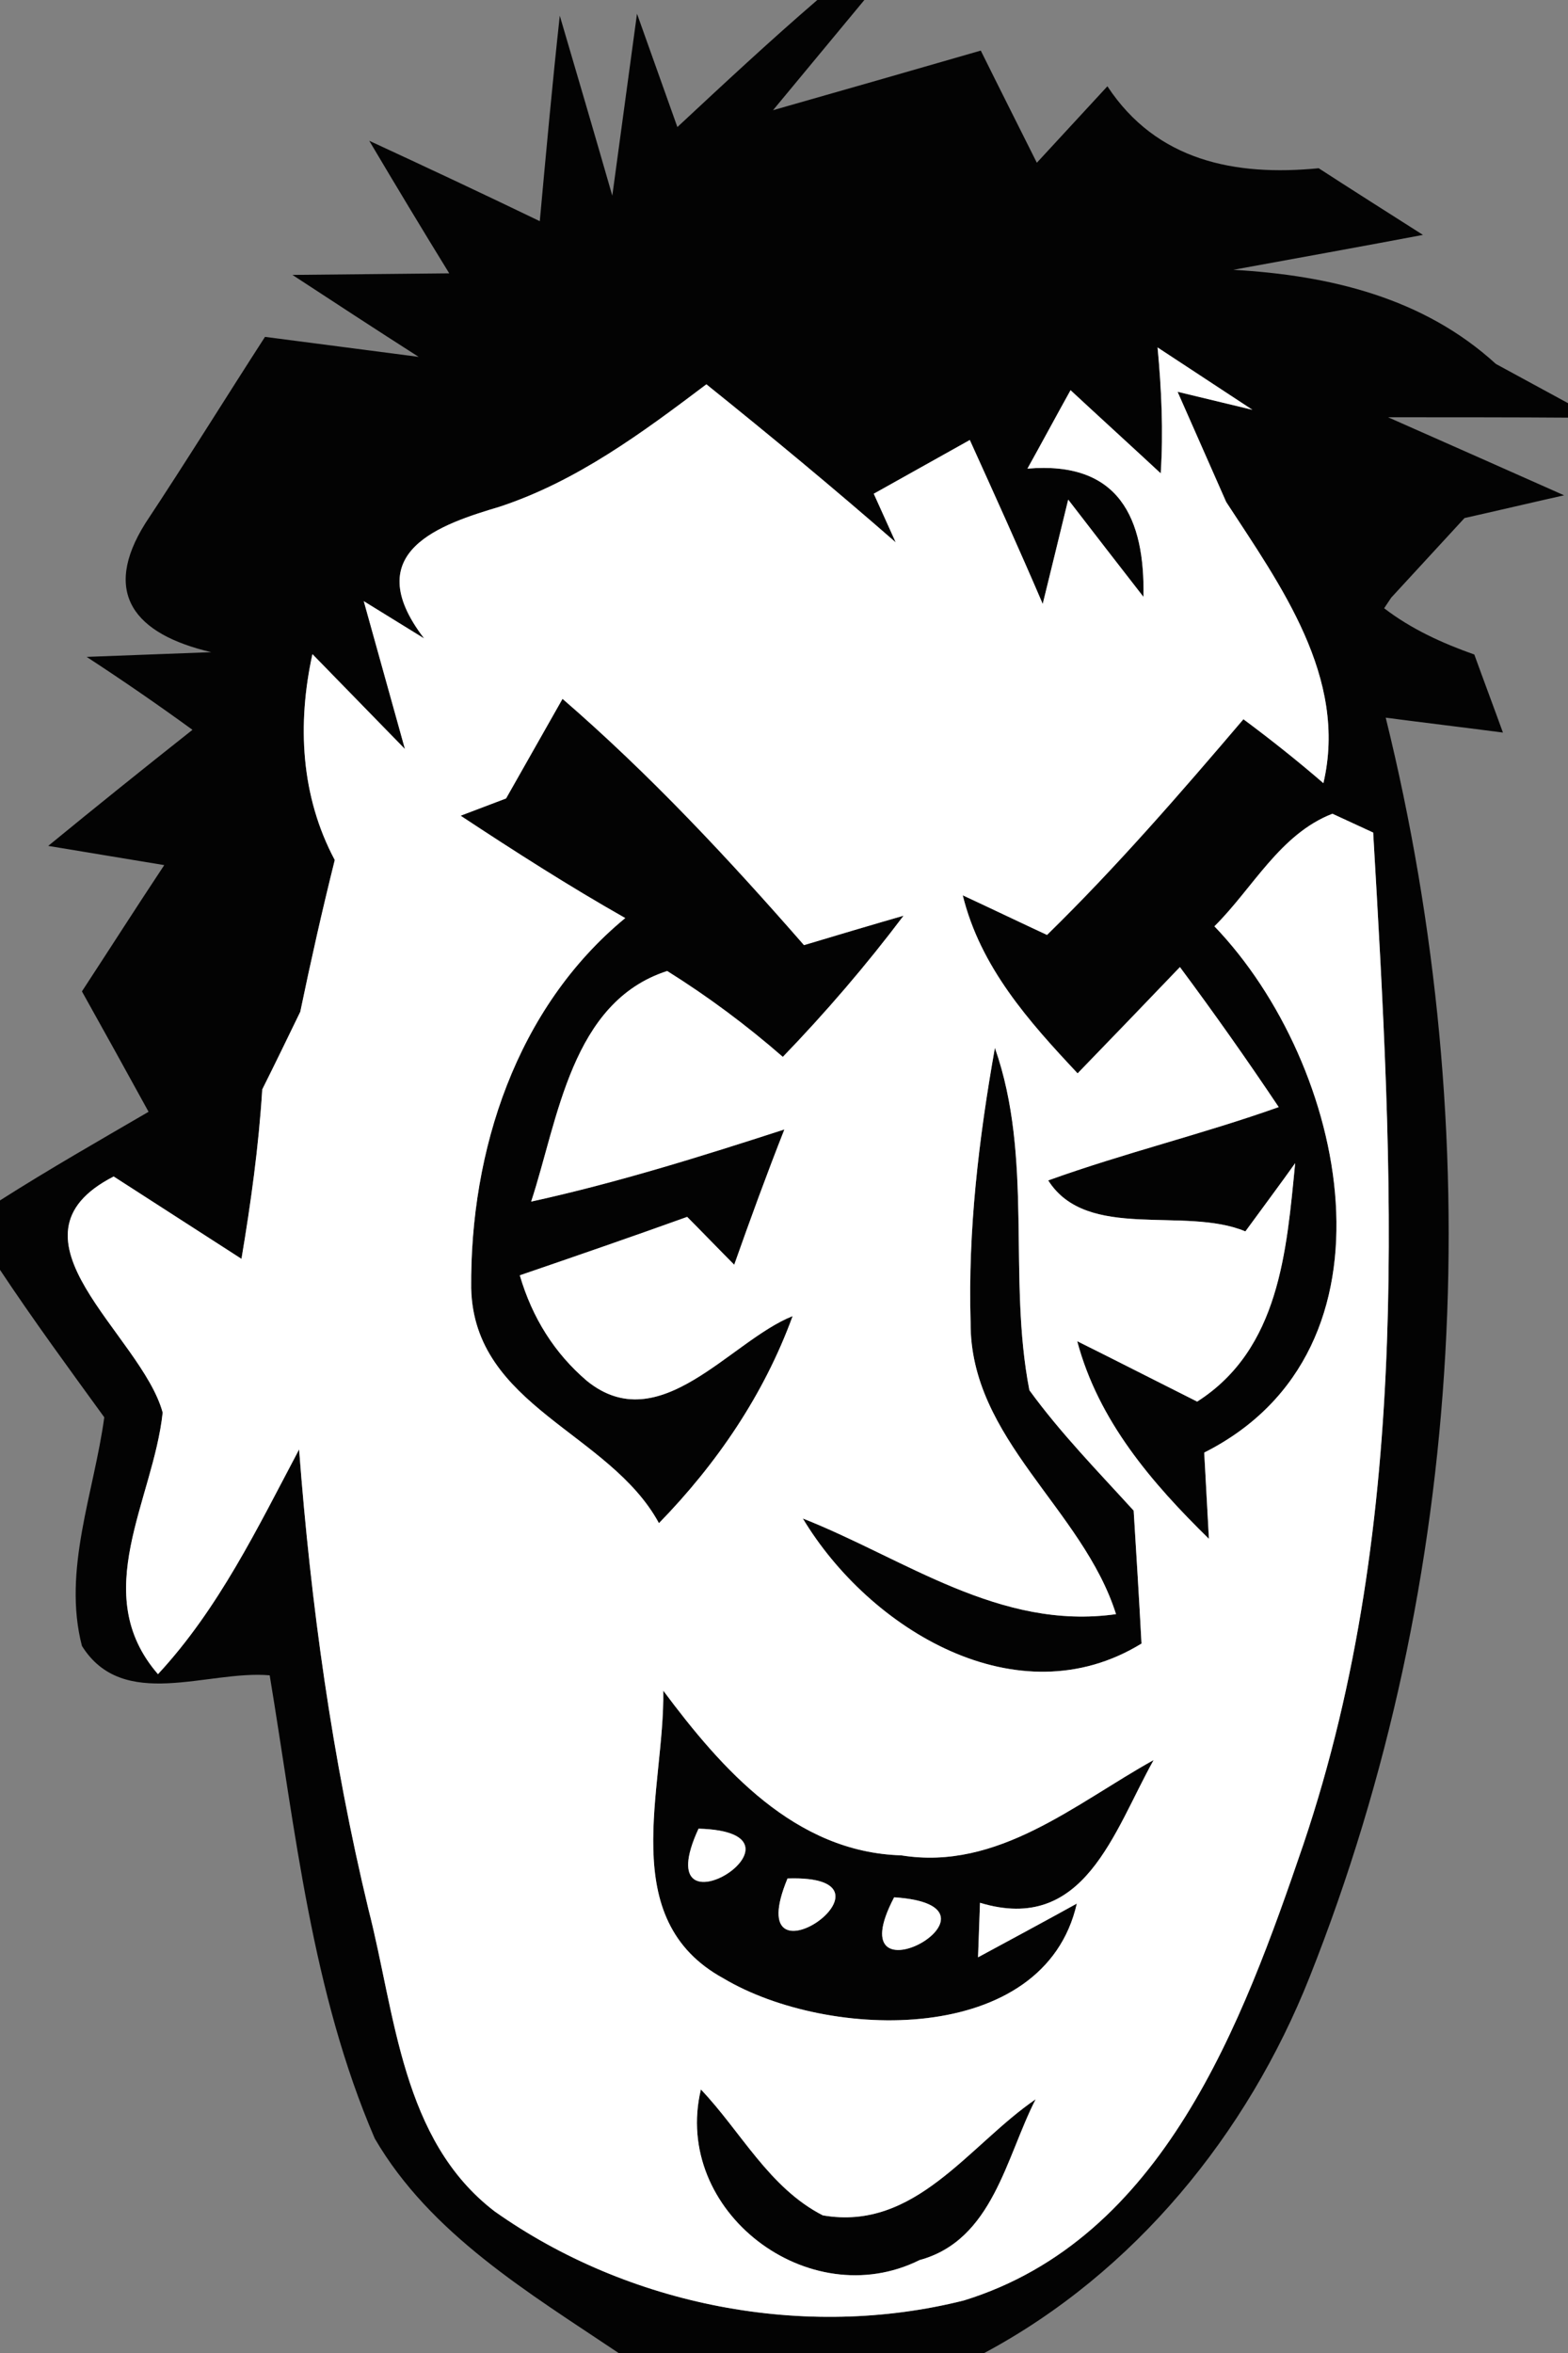 <?xml version="1.0" encoding="UTF-8" ?>
<!DOCTYPE svg PUBLIC "-//W3C//DTD SVG 1.1//EN" "http://www.w3.org/Graphics/SVG/1.1/DTD/svg11.dtd">
<svg width="40pt" height="60pt" viewBox="0 0 40 60" version="1.1" xmlns="http://www.w3.org/2000/svg">
<rect x="0" y="0" width="40" height="60" fill="#808080" stroke="none"/>
<g id="#030303fe">
<path fill="#030303" opacity="1.00" d=" M 20.85 0.00 L 22.05 0.00 C 21.47 0.70 20.30 2.11 19.72 2.81 C 21.48 2.31 23.25 1.80 25.02 1.29 C 25.49 2.24 25.97 3.19 26.45 4.15 C 27.05 3.50 27.65 2.85 28.25 2.20 C 29.50 4.10 31.50 4.50 33.64 4.29 C 34.30 4.72 35.64 5.57 36.30 5.99 C 35.09 6.22 32.67 6.66 31.46 6.88 C 33.92 7.02 36.31 7.59 38.16 9.28 C 38.62 9.53 39.54 10.03 40.00 10.28 L 40.00 10.65 C 38.85 10.64 36.56 10.64 35.41 10.64 C 36.54 11.14 38.78 12.13 39.90 12.63 C 39.27 12.77 37.99 13.07 37.36 13.21 C 36.89 13.72 35.96 14.73 35.49 15.24 L 35.31 15.51 C 36.00 16.04 36.79 16.40 37.61 16.69 C 37.79 17.19 38.16 18.18 38.34 18.68 C 37.59 18.58 36.10 18.40 35.35 18.30 C 37.96 28.88 37.44 40.26 33.41 50.41 C 31.82 54.42 28.94 57.95 25.11 60.00 L 15.78 60.00 C 13.50 58.47 10.98 56.97 9.56 54.53 C 7.95 50.79 7.54 46.70 6.88 42.72 C 5.30 42.58 3.14 43.65 2.09 41.97 C 1.59 40.04 2.40 38.06 2.66 36.14 C 1.76 34.90 0.85 33.66 0.00 32.38 L 0.00 30.61 C 1.24 29.82 2.52 29.09 3.79 28.35 C 3.23 27.33 2.66 26.30 2.09 25.28 C 2.79 24.21 3.48 23.13 4.19 22.06 C 3.45 21.94 1.97 21.69 1.23 21.57 C 2.45 20.57 3.67 19.59 4.91 18.61 C 4.03 17.97 3.13 17.35 2.21 16.75 C 3.01 16.72 4.60 16.66 5.39 16.63 C 3.42 16.17 2.59 15.12 3.71 13.34 C 4.75 11.77 5.74 10.17 6.76 8.59 C 7.74 8.72 9.70 8.97 10.68 9.10 C 9.60 8.41 8.53 7.71 7.46 7.01 C 8.46 7.00 10.46 6.98 11.46 6.97 C 10.77 5.85 10.09 4.72 9.42 3.59 C 10.87 4.26 12.32 4.94 13.77 5.64 C 13.93 3.89 14.09 2.14 14.28 0.40 C 14.73 1.93 15.18 3.46 15.62 4.99 C 15.83 3.45 16.04 1.90 16.25 0.35 C 16.51 1.07 17.02 2.52 17.28 3.24 C 18.45 2.15 19.63 1.05 20.85 0.00 M 29.61 12.07 C 29.04 11.54 27.88 10.48 27.31 9.95 C 27.03 10.45 26.49 11.45 26.21 11.95 C 28.55 11.75 29.21 13.22 29.17 15.22 C 28.53 14.40 27.89 13.57 27.25 12.74 C 27.09 13.41 26.76 14.74 26.60 15.40 C 26.00 14.00 25.37 12.61 24.74 11.22 C 24.13 11.56 22.90 12.25 22.29 12.59 L 22.85 13.83 C 21.27 12.45 19.65 11.11 18.02 9.80 C 16.39 11.03 14.72 12.27 12.75 12.92 C 11.28 13.36 9.11 14.05 10.82 16.28 L 9.28 15.33 C 9.54 16.27 10.07 18.16 10.33 19.10 L 7.97 16.68 C 7.58 18.46 7.67 20.30 8.54 21.93 C 8.22 23.21 7.93 24.50 7.66 25.80 C 7.34 26.46 7.02 27.12 6.69 27.78 C 6.60 29.23 6.40 30.67 6.16 32.10 C 5.35 31.58 3.72 30.53 2.90 30.00 C -0.13 31.55 3.61 34.03 4.15 36.02 C 3.91 38.26 2.25 40.64 4.03 42.69 C 5.58 41.02 6.57 38.96 7.63 36.96 C 7.93 40.91 8.47 44.83 9.40 48.69 C 10.09 51.37 10.24 54.57 12.62 56.39 C 16.03 58.80 20.53 59.68 24.59 58.66 C 29.67 57.09 31.69 51.60 33.25 47.03 C 36.06 38.70 35.53 29.84 35.03 21.23 C 34.77 21.11 34.25 20.87 33.99 20.75 C 32.65 21.27 31.96 22.65 30.98 23.62 C 34.36 27.14 35.94 34.41 30.72 37.04 C 30.75 37.59 30.81 38.69 30.84 39.24 C 29.38 37.81 28.02 36.23 27.48 34.20 C 28.25 34.58 29.78 35.36 30.54 35.74 C 32.64 34.40 32.82 31.90 33.04 29.66 C 32.73 30.10 32.09 30.96 31.77 31.40 C 30.22 30.75 27.73 31.66 26.74 30.10 C 28.68 29.40 30.68 28.92 32.62 28.23 C 31.81 27.02 30.97 25.83 30.10 24.66 C 29.45 25.34 28.15 26.69 27.49 27.37 C 26.24 26.04 25.01 24.66 24.56 22.83 C 25.10 23.08 26.17 23.59 26.71 23.84 C 28.48 22.11 30.11 20.23 31.72 18.34 C 32.42 18.86 33.10 19.40 33.76 19.97 C 34.39 17.28 32.66 14.92 31.28 12.80 C 30.97 12.10 30.35 10.69 30.04 9.99 L 31.95 10.45 C 31.34 10.05 30.14 9.26 29.53 8.86 C 29.63 9.93 29.68 11.00 29.61 12.07 M 7.15 14.23 C 7.87 14.76 7.87 14.76 7.15 14.23 Z" />
<path fill="#030303" opacity="1.00" d=" M 14.35 17.82 C 16.57 19.74 18.58 21.89 20.51 24.10 C 21.14 23.91 22.42 23.53 23.05 23.35 C 22.10 24.61 21.07 25.81 19.97 26.95 C 19.04 26.14 18.06 25.41 17.02 24.76 C 14.57 25.55 14.24 28.54 13.55 30.64 C 15.74 30.16 17.88 29.49 20.01 28.80 C 19.56 29.94 19.14 31.09 18.73 32.25 C 18.43 31.95 17.83 31.33 17.53 31.03 C 16.11 31.54 14.69 32.03 13.26 32.52 C 13.58 33.61 14.15 34.51 14.97 35.21 C 16.83 36.72 18.63 34.19 20.22 33.56 C 19.49 35.56 18.29 37.32 16.81 38.84 C 15.55 36.52 12.09 35.87 12.02 32.85 C 11.99 29.34 13.17 25.70 15.95 23.41 C 14.52 22.60 13.13 21.71 11.75 20.80 L 12.91 20.36 C 13.27 19.72 13.99 18.46 14.35 17.82 Z" />
<path fill="#030303" opacity="1.00" d=" M 25.38 26.72 C 26.37 29.54 25.70 32.57 26.26 35.45 C 27.06 36.55 28.01 37.52 28.92 38.52 C 28.99 39.65 29.06 40.78 29.12 41.91 C 25.96 43.85 22.18 41.55 20.48 38.72 C 23.09 39.75 25.50 41.58 28.47 41.16 C 27.62 38.47 24.74 36.70 24.76 33.72 C 24.69 31.37 24.97 29.03 25.38 26.72 Z" />
<path fill="#030303" opacity="1.00" d=" M 16.92 43.11 C 18.41 45.11 20.28 47.23 22.99 47.31 C 25.46 47.71 27.43 45.99 29.43 44.88 C 28.41 46.70 27.67 49.33 25.00 48.52 C 24.99 48.86 24.96 49.56 24.95 49.91 C 25.58 49.57 26.84 48.89 27.47 48.54 C 26.64 52.19 21.13 52.04 18.46 50.45 C 15.69 48.94 16.96 45.62 16.92 43.11 M 17.82 46.63 C 16.43 49.64 21.11 46.72 17.82 46.63 M 20.09 47.90 C 18.82 50.96 23.39 47.79 20.09 47.90 M 22.81 48.38 C 21.28 51.29 26.14 48.60 22.81 48.38 Z" />
<path fill="#030303" opacity="1.00" d=" M 23.46 57.63 C 20.63 59.04 17.14 56.38 17.88 53.28 C 18.90 54.35 19.62 55.79 20.99 56.49 C 23.35 56.90 24.71 54.70 26.42 53.53 C 25.66 55.01 25.33 57.12 23.46 57.63 Z" />
</g>
<g id="#ffffffff">
<path fill="#ffffff" opacity="1.00" d=" M 29.61 12.07 C 29.68 11.00 29.63 9.93 29.53 8.86 C 30.14 9.26 31.34 10.05 31.95 10.45 L 30.04 9.99 C 30.35 10.69 30.97 12.10 31.28 12.80 C 32.66 14.92 34.39 17.28 33.76 19.97 C 33.10 19.40 32.42 18.86 31.72 18.34 C 30.11 20.23 28.48 22.11 26.71 23.84 C 26.17 23.59 25.10 23.08 24.56 22.83 C 25.01 24.66 26.24 26.04 27.49 27.37 C 28.15 26.69 29.45 25.34 30.10 24.66 C 30.97 25.83 31.81 27.02 32.62 28.23 C 30.68 28.92 28.68 29.40 26.74 30.10 C 27.73 31.66 30.22 30.75 31.77 31.40 C 32.09 30.96 32.73 30.10 33.04 29.66 C 32.82 31.90 32.64 34.40 30.54 35.74 C 29.78 35.36 28.25 34.58 27.48 34.20 C 28.02 36.23 29.38 37.81 30.84 39.24 C 30.81 38.69 30.75 37.59 30.72 37.04 C 35.94 34.41 34.36 27.14 30.98 23.62 C 31.96 22.65 32.65 21.27 33.99 20.75 C 34.25 20.87 34.77 21.11 35.03 21.23 C 35.53 29.84 36.06 38.70 33.25 47.03 C 31.69 51.60 29.67 57.09 24.59 58.66 C 20.53 59.68 16.03 58.80 12.62 56.39 C 10.24 54.57 10.09 51.37 9.40 48.69 C 8.47 44.83 7.93 40.91 7.63 36.96 C 6.57 38.96 5.58 41.02 4.03 42.69 C 2.25 40.64 3.91 38.26 4.15 36.02 C 3.61 34.03 -0.13 31.55 2.90 30.00 C 3.72 30.53 5.35 31.58 6.16 32.10 C 6.40 30.67 6.60 29.23 6.69 27.78 C 7.02 27.12 7.34 26.46 7.66 25.80 C 7.93 24.50 8.22 23.21 8.54 21.93 C 7.67 20.30 7.58 18.46 7.97 16.68 L 10.33 19.10 C 10.07 18.16 9.54 16.27 9.28 15.33 L 10.82 16.28 C 9.11 14.05 11.28 13.36 12.75 12.92 C 14.72 12.27 16.39 11.03 18.02 9.80 C 19.65 11.11 21.27 12.45 22.85 13.83 L 22.29 12.59 C 22.90 12.25 24.13 11.56 24.74 11.22 C 25.37 12.61 26.00 14.00 26.60 15.40 C 26.76 14.74 27.09 13.41 27.25 12.74 C 27.89 13.57 28.53 14.40 29.17 15.22 C 29.21 13.22 28.55 11.75 26.21 11.95 C 26.49 11.45 27.03 10.45 27.31 9.95 C 27.88 10.48 29.04 11.54 29.61 12.07 M 14.35 17.82 C 13.99 18.46 13.27 19.72 12.91 20.36 L 11.75 20.80 C 13.13 21.71 14.52 22.60 15.95 23.41 C 13.17 25.70 11.99 29.34 12.02 32.85 C 12.09 35.87 15.55 36.52 16.81 38.84 C 18.29 37.32 19.49 35.56 20.22 33.56 C 18.63 34.19 16.83 36.72 14.97 35.21 C 14.15 34.51 13.58 33.61 13.26 32.52 C 14.69 32.03 16.11 31.54 17.53 31.03 C 17.83 31.33 18.43 31.95 18.73 32.25 C 19.14 31.09 19.56 29.94 20.01 28.80 C 17.88 29.49 15.74 30.16 13.55 30.64 C 14.24 28.54 14.57 25.55 17.02 24.76 C 18.06 25.41 19.04 26.14 19.97 26.95 C 21.07 25.81 22.10 24.61 23.05 23.35 C 22.42 23.53 21.14 23.91 20.51 24.10 C 18.58 21.89 16.57 19.74 14.35 17.82 M 25.38 26.72 C 24.97 29.03 24.69 31.37 24.76 33.72 C 24.74 36.70 27.62 38.47 28.47 41.16 C 25.50 41.58 23.09 39.75 20.48 38.72 C 22.18 41.55 25.96 43.85 29.12 41.91 C 29.06 40.78 28.99 39.65 28.92 38.52 C 28.01 37.52 27.06 36.55 26.26 35.45 C 25.70 32.57 26.37 29.54 25.38 26.72 M 16.92 43.11 C 16.96 45.62 15.69 48.94 18.46 50.45 C 21.13 52.04 26.64 52.19 27.47 48.54 C 26.84 48.89 25.58 49.57 24.95 49.91 C 24.96 49.56 24.99 48.86 25.00 48.52 C 27.67 49.33 28.41 46.70 29.43 44.88 C 27.43 45.99 25.46 47.71 22.99 47.31 C 20.28 47.23 18.41 45.11 16.92 43.11 M 23.46 57.63 C 25.33 57.12 25.66 55.01 26.42 53.53 C 24.71 54.70 23.35 56.90 20.99 56.49 C 19.62 55.79 18.90 54.35 17.88 53.28 C 17.14 56.38 20.63 59.04 23.46 57.63 Z" />
<path fill="#ffffff" opacity="1.00" d=" M 7.15 14.23 C 7.87 14.76 7.87 14.76 7.15 14.23 Z" />
<path fill="#ffffff" opacity="1.00" d=" M 17.82 46.63 C 21.11 46.72 16.43 49.64 17.82 46.63 Z" />
<path fill="#ffffff" opacity="1.00" d=" M 20.09 47.90 C 23.39 47.79 18.82 50.96 20.09 47.90 Z" />
<path fill="#ffffff" opacity="1.00" d=" M 22.81 48.38 C 26.14 48.60 21.28 51.29 22.81 48.38 Z" />
</g>
</svg>
